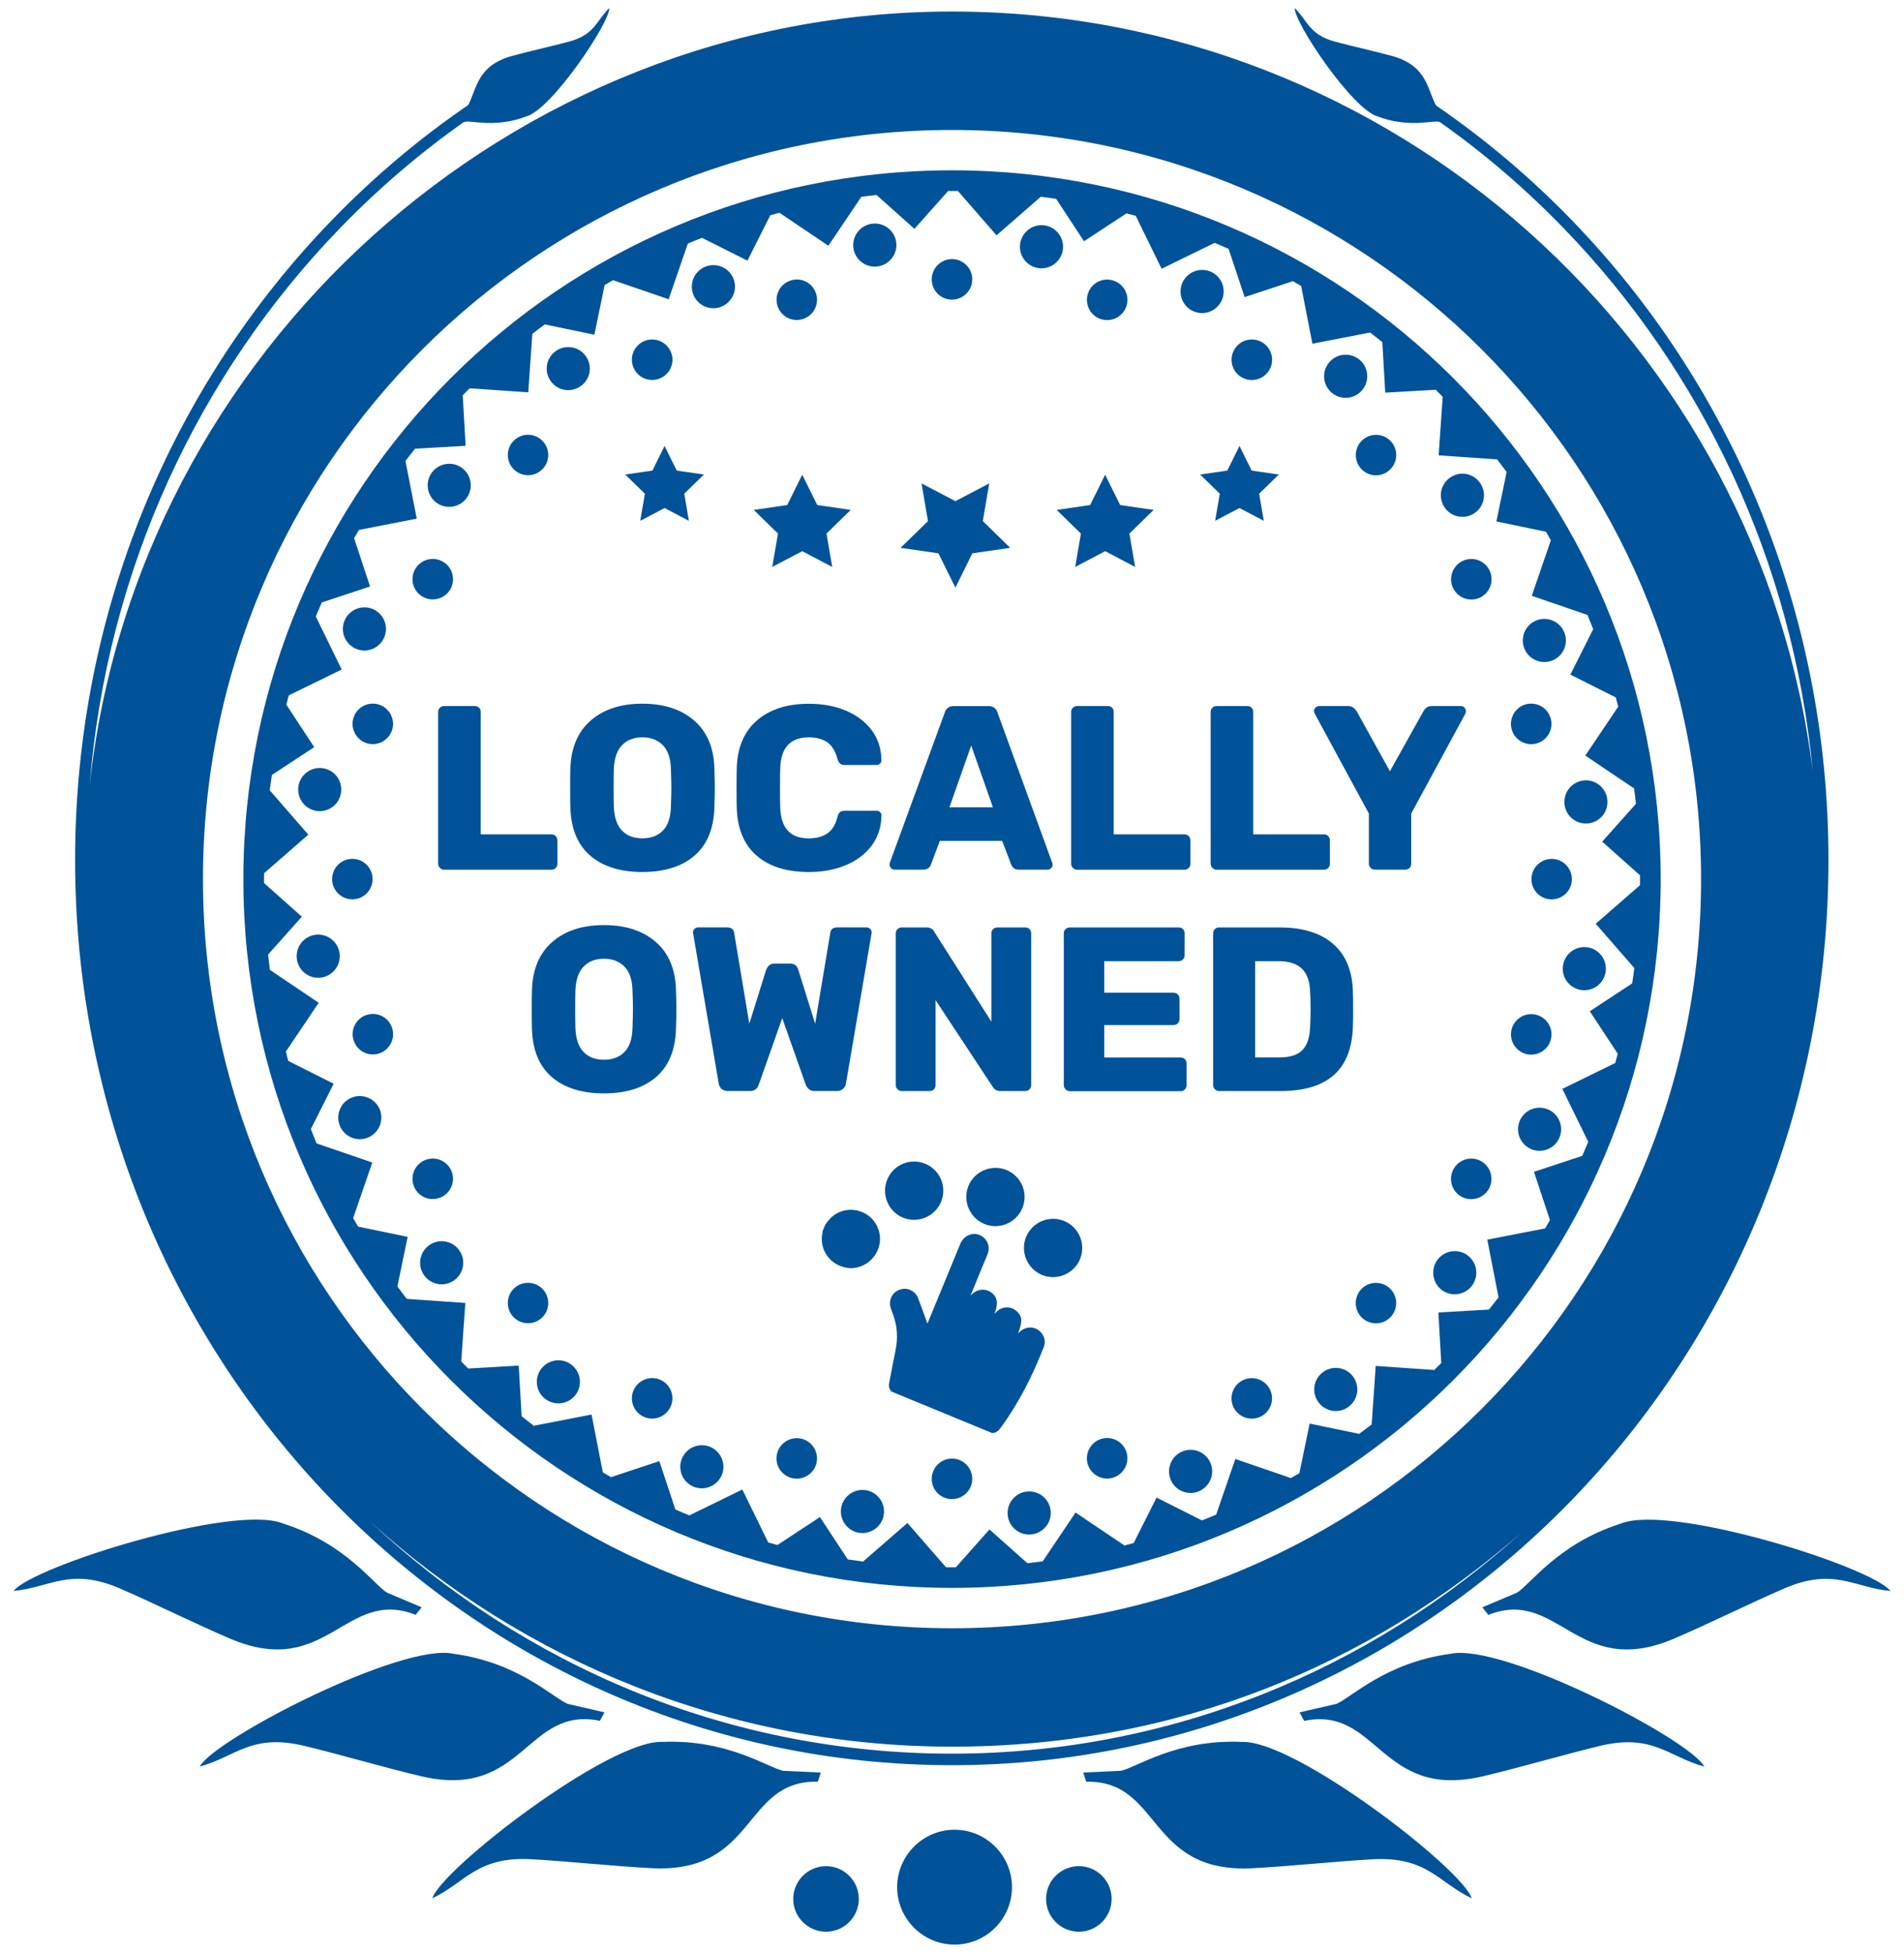 <svg width="118" height="121" viewBox="0 0 118 121" fill="none" xmlns="http://www.w3.org/2000/svg">
<g id="x-LOCALLY OWNED Circle2 Black">
<g id="&#38;quot;Locally Owned&#38;quot;">
<g id="&#38;quot;Locally&#38;quot;">
<path id="Vector" d="M27.265 53.781C27.191 53.708 27.155 53.625 27.155 53.528V44.115C27.155 44.008 27.191 43.923 27.265 43.854C27.338 43.786 27.421 43.752 27.518 43.752H29.43C29.535 43.752 29.623 43.786 29.691 43.854C29.76 43.923 29.794 44.008 29.794 44.115V51.703H34.182C34.286 51.703 34.374 51.74 34.443 51.813C34.511 51.886 34.545 51.974 34.545 52.081V53.53C34.545 53.628 34.511 53.711 34.443 53.784C34.374 53.857 34.289 53.894 34.182 53.894H27.521C27.423 53.894 27.34 53.857 27.267 53.784L27.265 53.781Z" fill="#005299"/>
<path id="Vector_2" d="M36.596 53.035C35.813 52.369 35.398 51.388 35.35 50.096C35.34 49.815 35.335 49.401 35.335 48.849C35.335 48.298 35.34 47.869 35.35 47.588C35.398 46.315 35.821 45.332 36.618 44.642C37.416 43.952 38.479 43.605 39.811 43.605C41.142 43.605 42.211 43.952 43.011 44.642C43.813 45.332 44.233 46.315 44.272 47.588C44.291 48.149 44.301 48.569 44.301 48.849C44.301 49.13 44.291 49.535 44.272 50.096C44.223 51.388 43.808 52.369 43.025 53.035C42.242 53.701 41.172 54.035 39.811 54.035C38.45 54.035 37.379 53.701 36.596 53.035ZM41.079 51.471C41.394 51.152 41.559 50.666 41.579 50.008C41.599 49.447 41.608 49.052 41.608 48.82C41.608 48.569 41.599 48.174 41.579 47.632C41.559 46.976 41.391 46.488 41.072 46.169C40.752 45.849 40.333 45.691 39.811 45.691C39.289 45.691 38.872 45.849 38.557 46.169C38.242 46.488 38.072 46.976 38.042 47.632C38.033 47.903 38.028 48.298 38.028 48.82C38.028 49.342 38.033 49.727 38.042 50.008C38.072 50.664 38.24 51.152 38.55 51.471C38.859 51.791 39.279 51.949 39.811 51.949C40.343 51.949 40.764 51.791 41.079 51.471Z" fill="#005299"/>
<path id="Vector_3" d="M46.901 53.028C46.123 52.357 45.711 51.384 45.662 50.11C45.653 49.849 45.648 49.425 45.648 48.837C45.648 48.249 45.653 47.803 45.662 47.535C45.711 46.279 46.131 45.313 46.923 44.632C47.714 43.952 48.787 43.61 50.138 43.61C50.987 43.61 51.75 43.752 52.426 44.037C53.101 44.322 53.636 44.727 54.026 45.254C54.416 45.781 54.616 46.396 54.626 47.101V47.13C54.626 47.208 54.594 47.271 54.531 47.325C54.467 47.379 54.399 47.406 54.321 47.406H52.365C52.238 47.406 52.143 47.379 52.075 47.325C52.006 47.271 51.948 47.174 51.901 47.027C51.767 46.535 51.555 46.191 51.265 45.991C50.974 45.793 50.594 45.693 50.121 45.693C48.982 45.693 48.392 46.33 48.355 47.605C48.345 47.867 48.34 48.267 48.34 48.808C48.34 49.349 48.345 49.759 48.355 50.04C48.394 51.313 48.982 51.952 50.121 51.952C50.594 51.952 50.979 51.847 51.279 51.64C51.579 51.432 51.787 51.091 51.901 50.618C51.94 50.474 51.994 50.374 52.06 50.32C52.128 50.267 52.228 50.24 52.365 50.24H54.321C54.409 50.24 54.482 50.269 54.545 50.328C54.609 50.386 54.636 50.457 54.626 50.544C54.616 51.249 54.416 51.864 54.026 52.391C53.636 52.918 53.101 53.323 52.426 53.608C51.75 53.893 50.987 54.035 50.138 54.035C48.757 54.035 47.679 53.701 46.901 53.028Z" fill="#005299"/>
<path id="Vector_4" d="M55.228 53.795C55.164 53.731 55.133 53.663 55.133 53.585C55.133 53.527 55.138 53.483 55.148 53.456L58.55 44.158C58.579 44.041 58.643 43.946 58.738 43.868C58.835 43.79 58.96 43.753 59.113 43.753H61.257C61.411 43.753 61.538 43.792 61.633 43.868C61.73 43.946 61.791 44.041 61.821 44.158L65.209 53.456L65.238 53.585C65.238 53.663 65.206 53.731 65.143 53.795C65.079 53.858 65.006 53.89 64.918 53.89H63.138C62.906 53.89 62.752 53.788 62.674 53.585L62.108 52.107H58.243L57.691 53.585C57.613 53.788 57.455 53.89 57.213 53.89H55.433C55.355 53.89 55.286 53.858 55.223 53.795H55.228ZM61.535 50.022L60.189 46.197L58.843 50.022H61.535Z" fill="#005299"/>
<path id="Vector_5" d="M66.494 53.781C66.421 53.708 66.384 53.625 66.384 53.528V44.115C66.384 44.008 66.421 43.923 66.494 43.854C66.567 43.786 66.65 43.752 66.748 43.752H68.66C68.765 43.752 68.853 43.786 68.921 43.854C68.989 43.923 69.023 44.008 69.023 44.115V51.703H73.411C73.516 51.703 73.604 51.74 73.672 51.813C73.74 51.886 73.775 51.974 73.775 52.081V53.53C73.775 53.628 73.74 53.711 73.672 53.784C73.604 53.857 73.518 53.894 73.411 53.894H66.75C66.653 53.894 66.57 53.857 66.496 53.784L66.494 53.781Z" fill="#005299"/>
<path id="Vector_6" d="M75.14 53.781C75.067 53.708 75.03 53.625 75.03 53.528V44.115C75.03 44.008 75.067 43.923 75.14 43.854C75.213 43.786 75.296 43.752 75.394 43.752H77.306C77.411 43.752 77.499 43.786 77.567 43.854C77.635 43.923 77.669 44.008 77.669 44.115V51.703H82.057C82.162 51.703 82.25 51.74 82.318 51.813C82.386 51.886 82.421 51.974 82.421 52.081V53.53C82.421 53.628 82.386 53.711 82.318 53.784C82.25 53.857 82.165 53.894 82.057 53.894H75.396C75.299 53.894 75.216 53.857 75.143 53.784L75.14 53.781Z" fill="#005299"/>
<path id="Vector_7" d="M84.945 53.781C84.872 53.708 84.835 53.625 84.835 53.528V50.413L81.477 44.215C81.448 44.128 81.433 44.076 81.433 44.057C81.433 43.979 81.465 43.91 81.528 43.847C81.592 43.784 81.665 43.752 81.753 43.752H83.562C83.755 43.752 83.923 43.854 84.07 44.057L86.14 47.793L88.226 44.057C88.34 43.854 88.511 43.752 88.733 43.752H90.543C90.631 43.752 90.701 43.784 90.76 43.847C90.819 43.91 90.848 43.979 90.848 44.057C90.848 44.106 90.838 44.159 90.819 44.215L87.46 50.413V53.528C87.46 53.635 87.423 53.72 87.35 53.789C87.277 53.857 87.189 53.891 87.082 53.891H85.199C85.101 53.891 85.019 53.854 84.945 53.781Z" fill="#005299"/>
</g>
<g id="&#38;quot;Owned&#38;quot;">
<path id="Vector_8" d="M34.215 66.754C33.432 66.088 33.018 65.108 32.969 63.815C32.959 63.535 32.954 63.12 32.954 62.569C32.954 62.017 32.959 61.588 32.969 61.308C33.018 60.035 33.44 59.051 34.237 58.361C35.035 57.671 36.098 57.325 37.43 57.325C38.762 57.325 39.83 57.671 40.63 58.361C41.432 59.051 41.852 60.035 41.891 61.308C41.911 61.869 41.92 62.288 41.92 62.569C41.92 62.849 41.911 63.254 41.891 63.815C41.842 65.108 41.428 66.088 40.645 66.754C39.862 67.42 38.791 67.754 37.43 67.754C36.069 67.754 34.998 67.42 34.215 66.754ZM38.698 65.191C39.013 64.871 39.179 64.386 39.198 63.727C39.218 63.166 39.228 62.771 39.228 62.539C39.228 62.288 39.218 61.893 39.198 61.352C39.179 60.696 39.011 60.208 38.691 59.888C38.371 59.569 37.952 59.41 37.43 59.41C36.908 59.41 36.491 59.569 36.176 59.888C35.862 60.208 35.691 60.696 35.662 61.352C35.652 61.622 35.647 62.017 35.647 62.539C35.647 63.061 35.652 63.447 35.662 63.727C35.691 64.383 35.859 64.871 36.169 65.191C36.479 65.51 36.898 65.669 37.43 65.669C37.962 65.669 38.384 65.51 38.698 65.191Z" fill="#005299"/>
<path id="Vector_9" d="M44.713 67.47C44.616 67.378 44.56 67.265 44.54 67.129L42.962 57.875C42.952 57.846 42.947 57.812 42.947 57.773C42.947 57.695 42.979 57.626 43.042 57.563C43.106 57.499 43.174 57.468 43.252 57.468H45.047C45.318 57.468 45.467 57.575 45.496 57.787L46.438 63.436L47.479 60.104C47.587 59.843 47.745 59.714 47.957 59.714H48.999C49.24 59.714 49.399 59.843 49.477 60.104L50.518 63.436L51.46 57.787C51.489 57.575 51.638 57.468 51.908 57.468H53.704C53.791 57.468 53.864 57.499 53.928 57.563C53.991 57.626 54.023 57.695 54.023 57.773L54.008 57.875L52.43 67.129C52.411 67.265 52.35 67.378 52.25 67.47C52.148 67.563 52.021 67.607 51.867 67.607H50.491C50.338 67.607 50.216 67.568 50.13 67.492C50.043 67.414 49.982 67.329 49.943 67.231L48.479 63.09L47.016 67.231C46.928 67.483 46.75 67.607 46.479 67.607H45.103C44.94 67.607 44.808 67.561 44.713 67.47Z" fill="#005299"/>
<path id="Vector_10" d="M55.626 67.501C55.552 67.427 55.516 67.344 55.516 67.247V57.835C55.516 57.727 55.552 57.642 55.626 57.574C55.699 57.505 55.782 57.471 55.879 57.471H57.413C57.655 57.471 57.818 57.564 57.906 57.747L61.44 63.308V57.835C61.44 57.727 61.477 57.642 61.55 57.574C61.623 57.505 61.706 57.471 61.804 57.471H63.543C63.648 57.471 63.735 57.505 63.804 57.574C63.872 57.642 63.906 57.727 63.906 57.835V67.232C63.906 67.34 63.872 67.427 63.804 67.501C63.735 67.574 63.65 67.61 63.543 67.61H61.994C61.782 67.61 61.623 67.518 61.516 67.335L57.982 61.976V67.247C57.982 67.344 57.947 67.427 57.879 67.501C57.811 67.574 57.725 67.61 57.618 67.61H55.879C55.782 67.61 55.699 67.574 55.626 67.501Z" fill="#005299"/>
<path id="Vector_11" d="M66.038 67.501C65.965 67.427 65.928 67.344 65.928 67.247V57.835C65.928 57.727 65.965 57.642 66.038 57.574C66.111 57.505 66.194 57.471 66.291 57.471H73.055C73.162 57.471 73.248 57.505 73.316 57.574C73.384 57.642 73.418 57.727 73.418 57.835V59.196C73.418 59.293 73.384 59.376 73.316 59.449C73.248 59.522 73.162 59.559 73.055 59.559H68.435V61.515H72.735C72.84 61.515 72.928 61.552 72.996 61.625C73.065 61.698 73.099 61.786 73.099 61.893V63.154C73.099 63.252 73.065 63.335 72.996 63.408C72.928 63.481 72.843 63.518 72.735 63.518H68.435V65.53H73.172C73.279 65.53 73.365 65.564 73.433 65.632C73.501 65.701 73.535 65.786 73.535 65.893V67.254C73.535 67.352 73.501 67.435 73.433 67.508C73.365 67.581 73.279 67.618 73.172 67.618H66.294C66.196 67.618 66.114 67.581 66.04 67.508L66.038 67.501Z" fill="#005299"/>
<path id="Vector_12" d="M75.292 67.501C75.218 67.427 75.182 67.344 75.182 67.247V57.835C75.182 57.727 75.218 57.642 75.292 57.574C75.365 57.505 75.448 57.471 75.545 57.471H79.311C80.731 57.471 81.831 57.81 82.614 58.486C83.397 59.161 83.806 60.142 83.845 61.425C83.855 61.705 83.86 62.076 83.86 62.539C83.86 63.003 83.855 63.369 83.845 63.639C83.796 64.981 83.399 65.978 82.65 66.63C81.901 67.281 80.814 67.608 79.384 67.608H75.548C75.45 67.608 75.367 67.571 75.294 67.498L75.292 67.501ZM79.311 65.525C79.948 65.525 80.416 65.374 80.716 65.069C81.016 64.764 81.175 64.278 81.194 63.613C81.214 63.332 81.223 62.971 81.223 62.527C81.223 62.083 81.214 61.725 81.194 61.457C81.175 60.81 81.004 60.332 80.679 60.022C80.355 59.713 79.875 59.559 79.238 59.559H77.789V65.525H79.309H79.311Z" fill="#005299"/>
</g>
</g>
<g id="Group">
<path id="Vector_13" d="M55.277 86.247C55.109 86.095 55.062 85.91 55.109 85.688C55.245 85.01 55.362 84.329 55.504 83.651C55.657 82.91 55.609 82.188 55.355 81.476C55.306 81.339 55.253 81.203 55.206 81.066C55.045 80.586 55.284 80.086 55.753 79.917C56.214 79.751 56.718 79.978 56.899 80.444C57.077 80.908 57.243 81.376 57.414 81.842C57.431 81.888 57.44 81.934 57.453 81.983C57.467 81.983 57.479 81.981 57.494 81.978L57.555 81.832C58.209 80.247 58.862 78.659 59.516 77.073C59.714 76.598 60.199 76.359 60.653 76.51C61.155 76.678 61.406 77.217 61.204 77.715C60.877 78.52 60.543 79.32 60.214 80.122C60.192 80.173 60.172 80.225 60.15 80.276C60.321 80.105 60.509 79.973 60.753 79.932C61.004 79.891 61.233 79.947 61.435 80.093C61.814 80.364 61.877 80.742 61.64 81.417C61.816 81.203 62.006 81.069 62.25 81.029C62.494 80.99 62.718 81.037 62.921 81.181C63.155 81.349 63.311 81.581 63.294 81.866C63.277 82.125 63.184 82.378 63.101 82.634C63.136 82.598 63.17 82.559 63.206 82.522C63.499 82.234 63.965 82.176 64.301 82.386C64.675 82.617 64.848 83.059 64.694 83.454C63.999 85.237 63.148 86.934 62.011 88.483C61.877 88.666 61.723 88.798 61.484 88.8C59.414 87.947 57.345 87.095 55.275 86.242L55.277 86.247Z" fill="#005299"/>
<path id="Vector_14" d="M51.145 75.884C51.333 75.616 51.543 75.372 51.833 75.206C52.457 74.847 53.245 74.896 53.828 75.335C54.394 75.762 54.657 76.504 54.487 77.194C54.25 78.147 53.291 78.755 52.367 78.538C51.355 78.301 50.757 77.369 50.974 76.372C50.979 76.35 50.974 76.323 50.974 76.301C51.033 76.162 51.089 76.023 51.148 75.884H51.145Z" fill="#005299"/>
<path id="Vector_15" d="M63.36 74.862C62.979 75.786 61.923 76.222 60.999 75.842C60.082 75.462 59.64 74.391 60.023 73.476C60.406 72.564 61.465 72.127 62.379 72.503C63.304 72.883 63.743 73.939 63.36 74.864V74.862Z" fill="#005299"/>
<path id="Vector_16" d="M63.599 76.637C63.979 75.717 65.04 75.281 65.962 75.666C66.884 76.049 67.316 77.108 66.93 78.032C66.55 78.942 65.487 79.381 64.574 79.003C63.657 78.622 63.216 77.559 63.596 76.637H63.599Z" fill="#005299"/>
<path id="Vector_17" d="M54.984 73.093C55.367 72.168 56.418 71.732 57.345 72.115C58.267 72.495 58.706 73.561 58.321 74.478C57.935 75.393 56.882 75.829 55.967 75.456C55.047 75.081 54.606 74.015 54.986 73.095L54.984 73.093Z" fill="#005299"/>
</g>
<g id="&#38;lt;Stars&#38;gt;">
<path id="Vector_18" d="M59.211 36.415L60.26 34.288L62.606 33.947L60.909 32.291L61.309 29.954L59.211 31.056L57.111 29.954L57.511 32.291L55.814 33.947L58.16 34.288L59.211 36.415Z" fill="#005299"/>
<path id="Vector_19" d="M68.492 29.415L69.421 31.296L71.499 31.598L69.994 33.064L70.35 35.132L68.492 34.154L66.636 35.132L66.989 33.064L65.487 31.598L67.562 31.296L68.492 29.415Z" fill="#005299"/>
<path id="Vector_20" d="M76.816 27.634L77.57 29.161L79.255 29.405L78.035 30.593L78.323 32.273L76.816 31.481L75.308 32.273L75.596 30.593L74.377 29.405L76.062 29.161L76.816 27.634Z" fill="#005299"/>
<path id="Vector_21" d="M49.718 29.415L48.789 31.296L46.714 31.598L48.216 33.064L47.86 35.132L49.718 34.154L51.577 35.132L51.221 33.064L52.723 31.598L50.648 31.296L49.718 29.415Z" fill="#005299"/>
<path id="Vector_22" d="M41.187 27.634L40.433 29.161L38.748 29.405L39.967 30.593L39.679 32.273L41.187 31.481L42.694 32.273L42.406 30.593L43.623 29.405L41.94 29.161L41.187 27.634Z" fill="#005299"/>
</g>
<g id="Circle Frame">
<path id="Vector_23" d="M21.045 59.093C20.955 58.359 20.291 57.839 19.557 57.929C18.828 58.017 18.306 58.686 18.396 59.417C18.487 60.147 19.15 60.671 19.879 60.581C20.613 60.49 21.133 59.825 21.045 59.093ZM20.001 47.608C19.272 47.505 18.594 48.012 18.494 48.744C18.391 49.471 18.896 50.147 19.628 50.251C20.357 50.354 21.03 49.847 21.135 49.117C21.238 48.388 20.733 47.71 20.001 47.608ZM21.835 53.225C21.145 53.225 20.584 53.786 20.584 54.478C20.584 55.171 21.145 55.73 21.835 55.73C22.526 55.73 23.089 55.169 23.089 54.478C23.089 53.788 22.528 53.225 21.835 53.225ZM23.535 68.759C23.26 68.078 22.482 67.747 21.799 68.02C21.113 68.295 20.784 69.076 21.06 69.756C21.335 70.442 22.113 70.771 22.796 70.495C23.477 70.22 23.808 69.444 23.535 68.759ZM23.106 37.746C22.428 37.459 21.645 37.776 21.357 38.454C21.067 39.129 21.384 39.915 22.062 40.203C22.74 40.493 23.523 40.176 23.811 39.498C24.101 38.82 23.784 38.037 23.106 37.746ZM23.426 43.647C22.757 43.468 22.072 43.866 21.894 44.532C21.716 45.2 22.113 45.886 22.779 46.069C23.448 46.246 24.133 45.849 24.316 45.183C24.494 44.512 24.096 43.827 23.428 43.647H23.426ZM24.316 63.761C24.138 63.093 23.45 62.698 22.784 62.876C22.113 63.054 21.718 63.742 21.899 64.412C22.077 65.081 22.765 65.476 23.43 65.298C24.101 65.12 24.496 64.432 24.316 63.761ZM27.904 72.422C27.555 71.822 26.791 71.617 26.192 71.961C25.591 72.308 25.387 73.073 25.73 73.676C26.074 74.273 26.843 74.478 27.443 74.135C28.043 73.786 28.248 73.022 27.904 72.422ZM27.443 34.805C26.845 34.456 26.077 34.664 25.73 35.264C25.387 35.861 25.589 36.629 26.192 36.973C26.789 37.322 27.555 37.115 27.904 36.517C28.248 35.92 28.045 35.151 27.443 34.805ZM28.438 77.449C27.994 76.859 27.157 76.742 26.57 77.186C25.979 77.63 25.862 78.466 26.306 79.054C26.75 79.644 27.587 79.761 28.174 79.317C28.765 78.874 28.882 78.037 28.438 77.449ZM28.662 29.022C28.082 28.568 27.245 28.671 26.789 29.251C26.335 29.829 26.435 30.668 27.016 31.125C27.596 31.578 28.435 31.478 28.889 30.898C29.343 30.317 29.243 29.478 28.662 29.022ZM33.609 79.856C33.121 79.371 32.326 79.371 31.838 79.856C31.35 80.349 31.35 81.142 31.838 81.63C32.326 82.117 33.121 82.117 33.609 81.63C34.096 81.142 34.096 80.347 33.609 79.856ZM33.609 27.31C33.121 26.817 32.326 26.817 31.838 27.31C31.35 27.798 31.35 28.593 31.838 29.081C32.326 29.568 33.121 29.568 33.609 29.081C34.096 28.593 34.096 27.798 33.609 27.31ZM35.426 84.576C34.848 84.122 34.009 84.225 33.553 84.805C33.099 85.386 33.201 86.222 33.779 86.678C34.36 87.132 35.199 87.032 35.655 86.452C36.109 85.871 36.006 85.034 35.426 84.576ZM36.282 22.042C35.838 21.451 35.001 21.334 34.413 21.778C33.823 22.222 33.706 23.059 34.15 23.644C34.594 24.234 35.431 24.351 36.018 23.907C36.609 23.463 36.726 22.627 36.282 22.042ZM41.043 85.566C40.445 85.22 39.677 85.425 39.331 86.022C38.982 86.622 39.189 87.388 39.787 87.737C40.387 88.083 41.153 87.878 41.499 87.276C41.848 86.678 41.64 85.91 41.043 85.566ZM41.499 21.666C41.155 21.066 40.389 20.861 39.787 21.205C39.189 21.551 38.982 22.317 39.331 22.917C39.675 23.517 40.443 23.722 41.043 23.378C41.64 23.029 41.848 22.266 41.499 21.668V21.666ZM44.016 89.664C43.338 89.376 42.555 89.693 42.267 90.369C41.977 91.047 42.294 91.832 42.972 92.12C43.65 92.408 44.433 92.093 44.723 91.415C45.011 90.737 44.694 89.952 44.016 89.664ZM45.448 17.266C45.172 16.581 44.392 16.254 43.711 16.527C43.026 16.802 42.696 17.581 42.972 18.264C43.248 18.949 44.026 19.278 44.706 19.003C45.392 18.727 45.721 17.951 45.448 17.266ZM49.701 89.164C49.031 88.986 48.343 89.383 48.165 90.049C47.987 90.72 48.384 91.403 49.05 91.586C49.721 91.764 50.409 91.366 50.587 90.7C50.765 90.03 50.367 89.347 49.701 89.164ZM50.587 18.251C50.409 17.583 49.721 17.188 49.055 17.368C48.384 17.546 47.989 18.234 48.17 18.9C48.348 19.571 49.035 19.966 49.701 19.785C50.372 19.607 50.767 18.92 50.587 18.249V18.251ZM53.636 92.342C52.906 92.239 52.228 92.747 52.126 93.478C52.026 94.205 52.531 94.881 53.262 94.986C53.989 95.088 54.665 94.581 54.77 93.852C54.872 93.122 54.367 92.444 53.636 92.342ZM55.54 15.029C55.45 14.295 54.784 13.776 54.053 13.864C53.318 13.954 52.799 14.62 52.887 15.351C52.977 16.081 53.643 16.605 54.374 16.512C55.104 16.422 55.628 15.759 55.54 15.029ZM58.996 90.388C58.304 90.388 57.743 90.952 57.743 91.644C57.743 92.337 58.304 92.895 58.996 92.895C59.689 92.895 60.25 92.335 60.25 91.644C60.25 90.954 59.687 90.388 58.996 90.388ZM58.996 16.061C58.304 16.061 57.743 16.625 57.743 17.315C57.743 18.005 58.304 18.568 58.996 18.568C59.689 18.568 60.25 18.007 60.25 17.315C60.25 16.622 59.687 16.061 58.996 16.061ZM65.104 93.596C65.014 92.861 64.35 92.342 63.616 92.432C62.887 92.522 62.365 93.186 62.455 93.92C62.545 94.649 63.209 95.171 63.943 95.081C64.672 94.991 65.194 94.327 65.104 93.598V93.596ZM64.731 13.971C64.001 13.868 63.323 14.376 63.223 15.107C63.121 15.834 63.626 16.51 64.358 16.615C65.087 16.717 65.76 16.21 65.865 15.481C65.967 14.751 65.462 14.073 64.731 13.971ZM69.823 90.042C69.645 89.374 68.957 88.978 68.287 89.156C67.618 89.335 67.223 90.025 67.401 90.693C67.582 91.361 68.27 91.757 68.938 91.579C69.606 91.4 70.001 90.713 69.823 90.042ZM68.941 17.373C68.27 17.193 67.582 17.588 67.404 18.256C67.226 18.927 67.623 19.615 68.289 19.793C68.957 19.973 69.643 19.578 69.826 18.907C70.004 18.239 69.606 17.554 68.941 17.376V17.373ZM75.023 90.681C74.748 90 73.97 89.666 73.287 89.942C72.601 90.218 72.272 90.996 72.548 91.678C72.823 92.364 73.601 92.693 74.284 92.418C74.965 92.142 75.297 91.364 75.023 90.681ZM75.021 16.837C74.343 16.549 73.56 16.866 73.27 17.544C72.982 18.22 73.299 19.005 73.975 19.293C74.653 19.583 75.438 19.266 75.726 18.588C76.014 17.91 75.699 17.127 75.021 16.837ZM78.662 86.032C78.319 85.432 77.55 85.227 76.95 85.571C76.35 85.915 76.145 86.683 76.489 87.281C76.838 87.881 77.602 88.086 78.204 87.742C78.802 87.393 79.006 86.63 78.66 86.032H78.662ZM78.206 21.21C77.609 20.863 76.843 21.068 76.494 21.671C76.15 22.268 76.353 23.037 76.955 23.381C77.553 23.727 78.321 23.522 78.667 22.924C79.011 22.325 78.809 21.556 78.206 21.21ZM83.848 85.3C83.409 84.71 82.572 84.593 81.982 85.037C81.392 85.481 81.275 86.317 81.719 86.905C82.162 87.493 82.999 87.613 83.584 87.169C84.175 86.725 84.292 85.888 83.848 85.3ZM84.219 22.268C83.638 21.815 82.802 21.915 82.345 22.495C81.892 23.073 81.992 23.912 82.572 24.368C83.153 24.825 83.992 24.722 84.445 24.142C84.899 23.561 84.799 22.724 84.219 22.268ZM86.16 79.866C85.672 79.378 84.877 79.378 84.389 79.864C83.901 80.356 83.901 81.149 84.389 81.637C84.877 82.125 85.672 82.125 86.16 81.637C86.648 81.149 86.648 80.354 86.16 79.866ZM86.162 27.315C85.675 26.827 84.879 26.827 84.392 27.315C83.904 27.803 83.904 28.598 84.392 29.085C84.879 29.578 85.675 29.578 86.162 29.085C86.65 28.598 86.65 27.803 86.162 27.315ZM90.98 77.817C90.401 77.364 89.562 77.466 89.106 78.044C88.653 78.625 88.755 79.464 89.333 79.92C89.914 80.374 90.753 80.271 91.209 79.691C91.662 79.112 91.56 78.273 90.98 77.817ZM91.699 29.89C91.255 29.3 90.419 29.183 89.831 29.627C89.24 30.071 89.124 30.907 89.567 31.495C90.011 32.086 90.848 32.203 91.436 31.759C92.026 31.315 92.143 30.478 91.699 29.89ZM91.806 71.969C91.209 71.625 90.441 71.827 90.094 72.43C89.75 73.027 89.953 73.793 90.55 74.142C91.15 74.486 91.916 74.283 92.265 73.683C92.609 73.083 92.406 72.315 91.804 71.969H91.806ZM92.27 35.271C91.926 34.673 91.16 34.466 90.558 34.815C89.96 35.159 89.753 35.927 90.102 36.525C90.445 37.122 91.211 37.329 91.814 36.983C92.411 36.637 92.619 35.871 92.27 35.271ZM95.224 62.888C94.553 62.708 93.865 63.103 93.687 63.773C93.509 64.442 93.906 65.127 94.572 65.31C95.243 65.488 95.931 65.091 96.109 64.422C96.287 63.754 95.889 63.069 95.224 62.891V62.888ZM96.109 44.534C95.931 43.866 95.243 43.471 94.572 43.649C93.904 43.827 93.509 44.515 93.687 45.186C93.865 45.854 94.553 46.249 95.224 46.071C95.892 45.89 96.287 45.203 96.109 44.534ZM95.938 68.751C95.26 68.464 94.477 68.778 94.187 69.456C93.899 70.135 94.216 70.92 94.894 71.208C95.57 71.495 96.355 71.178 96.643 70.503C96.933 69.825 96.616 69.039 95.938 68.751ZM96.948 39.19C96.672 38.51 95.894 38.176 95.211 38.451C94.531 38.727 94.199 39.508 94.472 40.188C94.748 40.873 95.526 41.203 96.209 40.927C96.894 40.651 97.224 39.876 96.948 39.19ZM96.165 53.227C95.472 53.227 94.911 53.788 94.911 54.481C94.911 55.173 95.472 55.732 96.162 55.732C96.853 55.732 97.416 55.171 97.416 54.481C97.416 53.791 96.855 53.227 96.165 53.227ZM98.375 58.705C97.645 58.605 96.967 59.11 96.867 59.842C96.76 60.569 97.27 61.244 98.002 61.349C98.731 61.452 99.404 60.947 99.509 60.215C99.611 59.486 99.106 58.808 98.375 58.705ZM99.611 49.534C99.521 48.805 98.858 48.283 98.128 48.371C97.394 48.464 96.875 49.127 96.963 49.859C97.053 50.593 97.719 51.112 98.45 51.022C99.18 50.932 99.704 50.266 99.611 49.534ZM96.963 49.856C97.053 50.59 97.719 51.11 98.45 51.02C99.18 50.929 99.704 50.264 99.611 49.532C99.521 48.803 98.858 48.281 98.128 48.368C97.394 48.461 96.875 49.125 96.963 49.856ZM98.375 58.705C97.645 58.605 96.967 59.11 96.867 59.842C96.76 60.569 97.27 61.244 98.002 61.349C98.731 61.452 99.404 60.947 99.509 60.215C99.611 59.486 99.106 58.808 98.375 58.705ZM96.165 53.227C95.472 53.227 94.911 53.788 94.911 54.481C94.911 55.173 95.472 55.732 96.162 55.732C96.853 55.732 97.416 55.171 97.416 54.481C97.416 53.791 96.855 53.227 96.165 53.227ZM96.209 40.927C96.894 40.651 97.224 39.876 96.948 39.19C96.672 38.51 95.894 38.176 95.211 38.451C94.531 38.727 94.199 39.508 94.472 40.188C94.748 40.873 95.526 41.203 96.209 40.927ZM95.938 68.751C95.26 68.464 94.477 68.778 94.187 69.456C93.899 70.135 94.216 70.92 94.894 71.208C95.57 71.495 96.355 71.178 96.643 70.503C96.933 69.825 96.616 69.039 95.938 68.751ZM95.221 46.071C95.889 45.89 96.284 45.203 96.106 44.534C95.928 43.866 95.241 43.471 94.57 43.649C93.901 43.827 93.506 44.515 93.684 45.186C93.862 45.854 94.55 46.249 95.221 46.071ZM96.106 64.42C96.284 63.752 95.887 63.066 95.221 62.888C94.55 62.708 93.862 63.103 93.684 63.773C93.506 64.442 93.904 65.127 94.57 65.31C95.241 65.488 95.928 65.091 96.106 64.422V64.42ZM90.555 34.812C89.958 35.156 89.75 35.925 90.099 36.522C90.443 37.12 91.209 37.327 91.811 36.981C92.409 36.634 92.616 35.868 92.267 35.268C91.924 34.671 91.158 34.464 90.555 34.812ZM91.804 71.966C91.206 71.622 90.438 71.825 90.092 72.427C89.748 73.025 89.95 73.791 90.548 74.139C91.148 74.483 91.914 74.281 92.263 73.681C92.606 73.081 92.404 72.312 91.802 71.966H91.804ZM91.433 31.759C92.023 31.315 92.141 30.478 91.697 29.89C91.253 29.3 90.416 29.183 89.828 29.627C89.238 30.071 89.121 30.907 89.565 31.495C90.009 32.086 90.845 32.203 91.433 31.759ZM90.98 77.815C90.401 77.361 89.562 77.464 89.106 78.042C88.653 78.622 88.755 79.461 89.333 79.917C89.914 80.371 90.753 80.269 91.209 79.688C91.662 79.11 91.56 78.271 90.98 77.815ZM84.392 27.312C83.904 27.8 83.904 28.595 84.392 29.083C84.879 29.576 85.675 29.576 86.162 29.083C86.65 28.595 86.65 27.8 86.162 27.312C85.675 26.825 84.879 26.825 84.392 27.312ZM84.389 79.859C83.901 80.352 83.901 81.144 84.389 81.632C84.877 82.12 85.672 82.12 86.16 81.632C86.648 81.144 86.648 80.349 86.16 79.861C85.672 79.374 84.877 79.374 84.389 79.859ZM82.575 24.363C83.155 24.817 83.994 24.717 84.448 24.137C84.901 23.556 84.802 22.72 84.221 22.264C83.641 21.81 82.804 21.91 82.348 22.49C81.894 23.068 81.994 23.907 82.575 24.363ZM81.982 85.032C81.392 85.476 81.275 86.313 81.719 86.9C82.162 87.488 82.999 87.608 83.584 87.164C84.175 86.72 84.292 85.883 83.848 85.296C83.409 84.705 82.572 84.588 81.982 85.032ZM78.206 21.205C77.609 20.859 76.843 21.064 76.494 21.666C76.15 22.264 76.353 23.032 76.955 23.376C77.553 23.722 78.321 23.517 78.667 22.92C79.011 22.32 78.809 21.551 78.206 21.205ZM76.953 85.566C76.353 85.91 76.148 86.678 76.492 87.276C76.841 87.876 77.604 88.081 78.206 87.737C78.804 87.388 79.009 86.625 78.662 86.027C78.319 85.427 77.55 85.222 76.95 85.566H76.953ZM75.023 16.832C74.345 16.544 73.562 16.861 73.272 17.539C72.984 18.215 73.301 19 73.977 19.288C74.655 19.578 75.441 19.261 75.728 18.583C76.016 17.905 75.701 17.122 75.023 16.832ZM73.289 89.937C72.604 90.213 72.275 90.991 72.55 91.674C72.826 92.359 73.604 92.688 74.287 92.413C74.967 92.137 75.299 91.359 75.026 90.676C74.75 89.996 73.972 89.661 73.289 89.937ZM68.943 17.368C68.272 17.188 67.584 17.583 67.406 18.251C67.228 18.922 67.626 19.61 68.292 19.788C68.96 19.968 69.645 19.573 69.828 18.902C70.006 18.234 69.609 17.549 68.943 17.371V17.368ZM68.289 89.152C67.621 89.33 67.226 90.02 67.404 90.688C67.584 91.356 68.272 91.752 68.941 91.574C69.609 91.395 70.004 90.708 69.826 90.037C69.648 89.369 68.96 88.974 68.289 89.152ZM64.733 13.966C64.004 13.864 63.326 14.371 63.226 15.102C63.123 15.829 63.628 16.505 64.36 16.61C65.089 16.712 65.762 16.205 65.867 15.476C65.97 14.746 65.465 14.068 64.733 13.966ZM63.621 92.427C62.892 92.517 62.37 93.181 62.46 93.915C62.55 94.644 63.214 95.166 63.948 95.076C64.677 94.986 65.199 94.322 65.109 93.593C65.019 92.859 64.355 92.339 63.621 92.43V92.427ZM58.999 16.056C58.306 16.056 57.745 16.62 57.745 17.31C57.745 18 58.306 18.564 58.999 18.564C59.692 18.564 60.253 18.003 60.253 17.31C60.253 16.617 59.689 16.056 58.999 16.056ZM58.999 90.383C58.306 90.383 57.745 90.947 57.745 91.639C57.745 92.332 58.306 92.891 58.999 92.891C59.692 92.891 60.253 92.33 60.253 91.639C60.253 90.949 59.689 90.383 58.999 90.383ZM54.055 13.861C53.321 13.951 52.801 14.617 52.889 15.349C52.979 16.078 53.645 16.602 54.377 16.51C55.106 16.42 55.631 15.756 55.543 15.027C55.453 14.293 54.787 13.773 54.055 13.861ZM53.638 92.339C52.909 92.237 52.231 92.744 52.128 93.476C52.028 94.203 52.533 94.879 53.265 94.983C53.992 95.086 54.667 94.579 54.772 93.849C54.874 93.12 54.37 92.442 53.638 92.339ZM49.057 17.366C48.387 17.544 47.992 18.232 48.172 18.898C48.35 19.568 49.038 19.963 49.704 19.783C50.374 19.605 50.77 18.917 50.589 18.246C50.411 17.578 49.723 17.183 49.057 17.363V17.366ZM49.704 89.161C49.033 88.983 48.345 89.381 48.167 90.047C47.989 90.718 48.387 91.4 49.053 91.583C49.723 91.761 50.411 91.364 50.589 90.698C50.767 90.027 50.37 89.344 49.704 89.161ZM43.714 16.524C43.028 16.8 42.699 17.578 42.974 18.261C43.25 18.946 44.028 19.276 44.709 19C45.394 18.724 45.723 17.949 45.45 17.264C45.175 16.578 44.394 16.251 43.714 16.524ZM44.018 89.661C43.34 89.374 42.557 89.691 42.27 90.366C41.979 91.044 42.296 91.83 42.974 92.118C43.653 92.405 44.435 92.091 44.726 91.413C45.014 90.735 44.696 89.949 44.018 89.661ZM39.791 21.203C39.194 21.549 38.987 22.315 39.335 22.915C39.679 23.515 40.448 23.72 41.048 23.376C41.645 23.027 41.852 22.264 41.504 21.666C41.16 21.066 40.394 20.861 39.791 21.205V21.203ZM41.045 85.564C40.448 85.218 39.679 85.422 39.333 86.02C38.984 86.62 39.191 87.386 39.789 87.734C40.389 88.081 41.155 87.876 41.501 87.274C41.85 86.676 41.643 85.908 41.045 85.564ZM34.413 21.776C33.823 22.22 33.706 23.056 34.15 23.642C34.594 24.232 35.431 24.349 36.018 23.905C36.609 23.461 36.726 22.625 36.282 22.039C35.838 21.449 35.001 21.332 34.413 21.776ZM35.426 84.576C34.848 84.122 34.009 84.225 33.553 84.805C33.099 85.386 33.201 86.222 33.779 86.678C34.36 87.132 35.199 87.032 35.655 86.452C36.109 85.871 36.006 85.034 35.426 84.576ZM33.609 29.081C34.096 28.593 34.096 27.798 33.609 27.31C33.121 26.817 32.326 26.817 31.838 27.31C31.35 27.798 31.35 28.593 31.838 29.081C32.326 29.568 33.121 29.568 33.609 29.081ZM33.609 79.856C33.121 79.371 32.326 79.371 31.838 79.856C31.35 80.349 31.35 81.142 31.838 81.63C32.326 82.117 33.121 82.117 33.609 81.63C34.096 81.142 34.096 80.347 33.609 79.856ZM28.662 29.022C28.082 28.568 27.245 28.671 26.789 29.251C26.335 29.829 26.435 30.668 27.016 31.125C27.596 31.578 28.435 31.478 28.889 30.898C29.343 30.317 29.243 29.478 28.662 29.022ZM26.57 77.183C25.979 77.627 25.862 78.464 26.306 79.052C26.75 79.642 27.587 79.759 28.174 79.315C28.765 78.871 28.882 78.034 28.438 77.447C27.994 76.856 27.157 76.739 26.57 77.183ZM26.194 36.973C26.791 37.322 27.557 37.115 27.906 36.517C28.25 35.92 28.048 35.151 27.445 34.805C26.848 34.456 26.079 34.664 25.733 35.264C25.389 35.861 25.591 36.629 26.194 36.973ZM27.445 74.132C28.045 73.783 28.25 73.02 27.906 72.42C27.557 71.82 26.794 71.615 26.194 71.959C25.594 72.305 25.389 73.071 25.733 73.674C26.077 74.271 26.845 74.476 27.445 74.132ZM22.784 62.873C22.113 63.051 21.718 63.739 21.899 64.41C22.077 65.078 22.765 65.474 23.43 65.295C24.101 65.117 24.496 64.43 24.316 63.759C24.138 63.09 23.45 62.695 22.784 62.873ZM21.892 44.529C21.713 45.198 22.111 45.883 22.777 46.066C23.445 46.244 24.131 45.846 24.313 45.181C24.491 44.51 24.094 43.825 23.426 43.644C22.757 43.466 22.072 43.864 21.894 44.529H21.892ZM22.062 40.198C22.74 40.488 23.523 40.171 23.811 39.493C24.101 38.815 23.784 38.032 23.106 37.742C22.428 37.454 21.645 37.771 21.357 38.449C21.067 39.125 21.384 39.91 22.062 40.198ZM21.799 68.015C21.113 68.291 20.784 69.071 21.06 69.751C21.335 70.437 22.113 70.766 22.796 70.491C23.477 70.215 23.808 69.439 23.535 68.754C23.26 68.073 22.482 67.742 21.799 68.015ZM21.835 53.22C21.145 53.22 20.584 53.781 20.584 54.473C20.584 55.166 21.145 55.725 21.835 55.725C22.526 55.725 23.089 55.164 23.089 54.473C23.089 53.783 22.528 53.22 21.835 53.22ZM19.628 50.247C20.357 50.349 21.03 49.842 21.135 49.112C21.238 48.383 20.733 47.705 20.001 47.603C19.272 47.5 18.594 48.008 18.494 48.739C18.391 49.466 18.896 50.142 19.628 50.247ZM21.045 59.09C20.955 58.356 20.291 57.837 19.557 57.927C18.828 58.015 18.306 58.683 18.396 59.415C18.487 60.144 19.15 60.669 19.879 60.578C20.613 60.488 21.133 59.822 21.045 59.09ZM97.411 13.642C94.848 10.995 92.031 8.615 88.999 6.537C88.441 5.502 88.443 4.073 86.282 3.471C85.211 3.176 83.775 2.863 82.711 2.573C81.123 2.139 81.038 1.266 80.238 0.5C80.223 1.441 83.819 6.776 85.372 7.212C87.221 7.917 88.65 7.485 89.131 7.537L89.24 7.566C91.989 9.51 94.555 11.712 96.904 14.137C105.448 22.956 111.119 34.744 112.355 47.873C109.082 21.359 86.375 0.715 59.001 0.715C31.628 0.715 8.445 21.793 5.552 48.703C6.623 35.242 12.35 23.144 21.074 14.137C23.418 11.715 25.979 9.517 28.723 7.578L28.869 7.537C29.35 7.485 30.782 7.917 32.628 7.212C34.182 6.776 37.775 1.441 37.762 0.5C36.962 1.266 36.879 2.139 35.289 2.573C34.226 2.863 32.787 3.173 31.718 3.471C29.577 4.066 29.56 5.476 29.016 6.51C25.97 8.593 23.14 10.985 20.567 13.642C10.735 23.79 4.655 37.812 4.655 53.295C4.655 68.778 10.733 82.8 20.567 92.952C30.399 103.103 43.984 109.383 58.989 109.383C73.994 109.383 87.577 103.103 97.411 92.952C107.241 82.8 113.319 68.781 113.319 53.295C113.319 37.81 107.241 23.79 97.411 13.642ZM58.989 108.669C45.106 108.669 32.457 103.222 22.933 94.283C32.484 102.944 45.145 108.235 58.999 108.235C72.853 108.235 84.853 103.22 94.306 94.957C84.875 103.491 72.514 108.669 58.987 108.669H58.989ZM59.001 100.898C33.362 100.898 12.579 80.113 12.579 54.476C12.579 28.839 33.36 8.054 59.001 8.054C84.643 8.054 105.424 28.837 105.424 54.476C105.424 80.115 84.638 100.898 59.001 100.898ZM96.963 49.851C97.053 50.586 97.719 51.105 98.45 51.015C99.18 50.925 99.704 50.259 99.611 49.527C99.521 48.798 98.858 48.276 98.128 48.364C97.394 48.456 96.875 49.12 96.963 49.851ZM96.867 59.837C96.76 60.564 97.27 61.239 98.002 61.344C98.731 61.447 99.404 60.942 99.509 60.21C99.611 59.481 99.106 58.803 98.375 58.7C97.645 58.6 96.967 59.105 96.867 59.837ZM97.416 54.476C97.416 53.783 96.855 53.222 96.165 53.222C95.475 53.222 94.911 53.783 94.911 54.476C94.911 55.169 95.472 55.727 96.162 55.727C96.853 55.727 97.416 55.166 97.416 54.476ZM96.209 40.922C96.894 40.647 97.224 39.871 96.948 39.185C96.672 38.505 95.894 38.171 95.211 38.447C94.531 38.722 94.199 39.503 94.472 40.183C94.748 40.868 95.526 41.198 96.209 40.922ZM95.938 68.747C95.26 68.459 94.477 68.773 94.187 69.451C93.899 70.13 94.216 70.915 94.894 71.203C95.57 71.491 96.355 71.174 96.643 70.498C96.933 69.82 96.616 69.034 95.938 68.747ZM95.221 46.066C95.889 45.886 96.284 45.198 96.106 44.529C95.928 43.861 95.241 43.466 94.57 43.644C93.901 43.822 93.506 44.51 93.684 45.181C93.862 45.849 94.55 46.244 95.221 46.066ZM94.572 65.305C95.243 65.483 95.931 65.086 96.109 64.417C96.287 63.749 95.889 63.064 95.224 62.886C94.553 62.705 93.865 63.1 93.687 63.771C93.509 64.439 93.906 65.125 94.572 65.308V65.305ZM90.558 34.807C89.96 35.151 89.753 35.92 90.102 36.517C90.445 37.115 91.211 37.322 91.814 36.976C92.411 36.629 92.619 35.864 92.27 35.264C91.926 34.666 91.16 34.459 90.558 34.807ZM91.806 71.961C91.209 71.617 90.441 71.82 90.094 72.422C89.75 73.02 89.953 73.786 90.55 74.135C91.15 74.478 91.916 74.276 92.265 73.676C92.609 73.076 92.406 72.308 91.804 71.961H91.806ZM91.436 31.754C92.026 31.31 92.143 30.473 91.699 29.886C91.255 29.295 90.419 29.178 89.831 29.622C89.24 30.066 89.124 30.903 89.567 31.49C90.011 32.081 90.848 32.198 91.436 31.754ZM89.336 79.913C89.916 80.366 90.755 80.264 91.211 79.683C91.665 79.105 91.562 78.266 90.982 77.81C90.404 77.356 89.565 77.459 89.109 78.037C88.655 78.617 88.758 79.457 89.336 79.913ZM59.001 10.554C34.745 10.554 15.082 30.22 15.082 54.478C15.082 78.737 34.745 98.396 59.001 98.396C83.258 98.396 102.921 78.734 102.921 54.478C102.921 30.222 83.258 10.554 59.001 10.554ZM93.375 29.244L92.738 32.312L95.811 32.951C95.914 33.124 96.016 33.3 96.114 33.478L94.931 36.92L98.382 38.105C98.504 38.398 98.621 38.695 98.738 38.99L97.323 41.803L100.138 43.217C100.189 43.407 100.241 43.598 100.289 43.79L98.248 46.82L101.272 48.856C101.316 49.173 101.353 49.488 101.387 49.807L99.297 52.154L101.641 54.242C101.641 54.442 101.641 54.647 101.638 54.852L98.894 57.242L101.287 59.988C101.243 60.308 101.202 60.625 101.153 60.939L98.528 62.664L100.258 65.295C100.209 65.486 100.158 65.678 100.106 65.869L96.826 67.474L98.431 70.756C98.309 71.047 98.187 71.337 98.06 71.625L95.067 72.615L96.058 75.605C95.96 75.778 95.86 75.947 95.758 76.12L92.175 76.817L92.872 80.393C92.677 80.649 92.477 80.898 92.277 81.149L89.143 81.33L89.323 84.461C89.18 84.605 89.036 84.749 88.889 84.893L85.26 84.642L85.009 88.269C84.753 88.466 84.494 88.659 84.233 88.852L81.165 88.215L80.528 91.288C80.353 91.388 80.177 91.491 80.001 91.591L76.56 90.408L75.372 93.856C75.079 93.981 74.784 94.098 74.489 94.213L71.677 92.8L70.262 95.613C70.072 95.666 69.879 95.715 69.689 95.769L66.657 93.727L64.621 96.752C64.304 96.793 63.989 96.832 63.672 96.866L61.323 94.776L59.238 97.12C59.033 97.12 58.833 97.12 58.628 97.118L56.238 94.374L53.489 96.764C53.172 96.722 52.858 96.678 52.54 96.632L50.816 94.008L48.184 95.737C47.992 95.688 47.801 95.637 47.609 95.581L46.006 92.3L42.723 93.905C42.431 93.788 42.143 93.664 41.855 93.535L40.862 90.542L37.872 91.532C37.699 91.435 37.531 91.337 37.36 91.237L36.662 87.654L33.084 88.349C32.831 88.156 32.577 87.959 32.328 87.757L32.148 84.622L29.018 84.803C28.872 84.659 28.728 84.513 28.584 84.369L28.838 80.739L25.211 80.488C25.013 80.232 24.816 79.974 24.628 79.713L25.265 76.644L22.192 76.008C22.089 75.832 21.987 75.656 21.887 75.481L23.072 72.037L19.621 70.852C19.499 70.559 19.379 70.264 19.265 69.966L20.679 67.156L17.865 65.742C17.813 65.552 17.762 65.359 17.713 65.166L19.752 62.139L16.73 60.103C16.687 59.786 16.65 59.471 16.616 59.151L18.706 56.805L16.362 54.717C16.362 54.515 16.362 54.312 16.365 54.11L19.108 51.72L16.716 48.971C16.757 48.654 16.801 48.339 16.85 48.022L19.474 46.298L17.745 43.664C17.794 43.473 17.845 43.281 17.896 43.09L21.177 41.488L19.572 38.2C19.694 37.91 19.816 37.62 19.943 37.332L22.935 36.342L21.945 33.351C22.043 33.178 22.143 33.01 22.245 32.839L25.828 32.139L25.128 28.561C25.323 28.305 25.523 28.054 25.721 27.805L28.857 27.625L28.677 24.493L29.109 24.061L32.738 24.312L32.992 20.686C33.245 20.488 33.504 20.295 33.765 20.102L36.835 20.742L37.472 17.663C37.648 17.561 37.821 17.459 37.996 17.361L41.44 18.544L42.628 15.093C42.918 14.971 43.211 14.854 43.509 14.739L46.323 16.151L47.738 13.337C47.928 13.285 48.118 13.234 48.306 13.185L51.338 15.227L53.379 12.198C53.694 12.154 54.006 12.117 54.323 12.083L56.672 14.181L58.762 11.834H59.367L61.76 14.583L64.506 12.19C64.826 12.229 65.143 12.276 65.457 12.324L67.182 14.951L69.814 13.222C70.006 13.271 70.197 13.322 70.387 13.373L71.992 16.654L75.275 15.049C75.565 15.171 75.855 15.293 76.143 15.42L77.136 18.412L80.126 17.422C80.297 17.52 80.467 17.62 80.638 17.717L81.336 21.3L84.914 20.605C85.167 20.8 85.421 21 85.67 21.198L85.85 24.332L88.98 24.154C89.124 24.298 89.27 24.442 89.411 24.588L89.16 28.215L92.787 28.466C92.984 28.724 93.177 28.981 93.37 29.242L93.375 29.244ZM84.394 27.312C83.906 27.8 83.906 28.595 84.394 29.083C84.882 29.576 85.677 29.576 86.165 29.083C86.653 28.595 86.653 27.8 86.165 27.312C85.677 26.825 84.882 26.825 84.394 27.312ZM84.392 79.859C83.904 80.352 83.904 81.144 84.392 81.632C84.879 82.12 85.675 82.12 86.162 81.632C86.65 81.144 86.65 80.349 86.162 79.861C85.675 79.374 84.879 79.374 84.392 79.859ZM82.577 24.363C83.158 24.817 83.997 24.717 84.45 24.137C84.904 23.556 84.804 22.72 84.223 22.264C83.643 21.81 82.806 21.91 82.35 22.49C81.897 23.068 81.997 23.907 82.577 24.363ZM81.984 85.032C81.394 85.476 81.277 86.313 81.721 86.9C82.165 87.488 83.001 87.608 83.587 87.164C84.177 86.72 84.294 85.883 83.85 85.296C83.411 84.705 82.575 84.588 81.984 85.032ZM78.209 21.205C77.611 20.859 76.845 21.064 76.497 21.666C76.153 22.264 76.355 23.032 76.958 23.376C77.555 23.722 78.323 23.517 78.67 22.92C79.014 22.32 78.811 21.551 78.209 21.205ZM76.955 85.566C76.355 85.91 76.15 86.678 76.494 87.276C76.843 87.876 77.606 88.081 78.209 87.737C78.806 87.388 79.011 86.625 78.665 86.027C78.321 85.427 77.553 85.222 76.953 85.566H76.955ZM75.026 16.832C74.348 16.544 73.565 16.861 73.275 17.539C72.987 18.215 73.304 19 73.98 19.288C74.657 19.578 75.443 19.261 75.731 18.583C76.019 17.905 75.704 17.122 75.026 16.832ZM73.292 89.937C72.606 90.213 72.277 90.991 72.553 91.674C72.828 92.359 73.606 92.688 74.289 92.413C74.97 92.137 75.302 91.359 75.028 90.676C74.753 89.996 73.975 89.661 73.292 89.937ZM68.945 17.368C68.275 17.188 67.587 17.583 67.409 18.251C67.231 18.922 67.628 19.61 68.294 19.788C68.962 19.968 69.648 19.573 69.831 18.902C70.009 18.234 69.611 17.549 68.945 17.371V17.368ZM68.292 89.152C67.623 89.33 67.228 90.02 67.406 90.688C67.587 91.356 68.275 91.752 68.943 91.574C69.611 91.395 70.006 90.708 69.828 90.037C69.65 89.369 68.962 88.974 68.292 89.152ZM64.736 13.966C64.006 13.864 63.328 14.371 63.228 15.102C63.126 15.829 63.631 16.505 64.362 16.61C65.092 16.712 65.765 16.205 65.87 15.476C65.972 14.746 65.467 14.068 64.736 13.966ZM63.623 92.427C62.894 92.517 62.372 93.181 62.462 93.915C62.553 94.644 63.216 95.166 63.95 95.076C64.68 94.986 65.201 94.322 65.111 93.593C65.021 92.859 64.358 92.339 63.623 92.43V92.427ZM59.001 16.056C58.309 16.056 57.748 16.62 57.748 17.31C57.748 18 58.309 18.564 59.001 18.564C59.694 18.564 60.255 18.003 60.255 17.31C60.255 16.617 59.692 16.056 59.001 16.056ZM59.001 90.383C58.309 90.383 57.748 90.947 57.748 91.639C57.748 92.332 58.309 92.891 59.001 92.891C59.694 92.891 60.255 92.33 60.255 91.639C60.255 90.949 59.692 90.383 59.001 90.383ZM54.057 13.861C53.323 13.951 52.804 14.617 52.892 15.349C52.982 16.078 53.648 16.602 54.379 16.51C55.109 16.42 55.633 15.756 55.545 15.027C55.455 14.293 54.789 13.773 54.057 13.861ZM53.64 92.339C52.911 92.237 52.233 92.744 52.131 93.476C52.031 94.203 52.535 94.879 53.267 94.983C53.994 95.086 54.67 94.579 54.775 93.849C54.877 93.12 54.372 92.442 53.64 92.339ZM49.06 17.366C48.389 17.544 47.994 18.232 48.175 18.898C48.353 19.568 49.04 19.963 49.706 19.783C50.377 19.605 50.772 18.917 50.592 18.246C50.413 17.578 49.726 17.183 49.06 17.363V17.366ZM49.706 89.161C49.035 88.983 48.348 89.381 48.17 90.047C47.992 90.718 48.389 91.4 49.055 91.583C49.726 91.761 50.413 91.364 50.592 90.698C50.77 90.027 50.372 89.344 49.706 89.161ZM43.716 16.524C43.031 16.8 42.701 17.578 42.977 18.261C43.252 18.946 44.031 19.276 44.711 19C45.396 18.724 45.726 17.949 45.453 17.264C45.177 16.578 44.396 16.251 43.716 16.524ZM44.021 89.661C43.343 89.374 42.56 89.691 42.272 90.366C41.982 91.044 42.299 91.83 42.977 92.118C43.655 92.405 44.438 92.091 44.728 91.413C45.016 90.735 44.699 89.949 44.021 89.661ZM39.794 21.203C39.196 21.549 38.989 22.315 39.338 22.915C39.682 23.515 40.45 23.72 41.05 23.376C41.648 23.027 41.855 22.264 41.506 21.666C41.162 21.066 40.396 20.861 39.794 21.205V21.203ZM41.048 85.564C40.45 85.218 39.682 85.422 39.335 86.02C38.987 86.62 39.194 87.386 39.791 87.734C40.392 88.081 41.157 87.876 41.504 87.274C41.852 86.676 41.645 85.908 41.048 85.564ZM34.416 21.776C33.826 22.22 33.709 23.056 34.153 23.642C34.596 24.232 35.433 24.349 36.021 23.905C36.611 23.461 36.728 22.625 36.284 22.039C35.84 21.449 35.004 21.332 34.416 21.776ZM35.428 84.576C34.85 84.122 34.011 84.225 33.555 84.805C33.101 85.386 33.204 86.222 33.782 86.678C34.362 87.132 35.201 87.032 35.657 86.452C36.111 85.871 36.009 85.034 35.428 84.576ZM33.611 29.081C34.099 28.593 34.099 27.798 33.611 27.31C33.123 26.817 32.328 26.817 31.84 27.31C31.352 27.798 31.352 28.593 31.84 29.081C32.328 29.568 33.123 29.568 33.611 29.081ZM33.611 79.856C33.123 79.371 32.328 79.371 31.84 79.856C31.352 80.349 31.352 81.142 31.84 81.63C32.328 82.117 33.123 82.117 33.611 81.63C34.099 81.142 34.099 80.347 33.611 79.856ZM28.665 29.022C28.084 28.568 27.248 28.671 26.791 29.251C26.338 29.829 26.438 30.668 27.018 31.125C27.599 31.578 28.438 31.478 28.892 30.898C29.345 30.317 29.245 29.478 28.665 29.022ZM26.572 77.183C25.982 77.627 25.865 78.464 26.309 79.052C26.753 79.642 27.589 79.759 28.177 79.315C28.767 78.871 28.884 78.034 28.44 77.447C27.996 76.856 27.16 76.739 26.572 77.183ZM26.196 36.973C26.794 37.322 27.56 37.115 27.909 36.517C28.253 35.92 28.05 35.151 27.448 34.805C26.85 34.456 26.082 34.664 25.735 35.264C25.392 35.861 25.594 36.629 26.196 36.973ZM27.448 74.132C28.048 73.783 28.253 73.02 27.909 72.42C27.56 71.82 26.796 71.615 26.196 71.959C25.596 72.305 25.392 73.071 25.735 73.674C26.079 74.271 26.848 74.476 27.448 74.132ZM22.787 62.873C22.116 63.051 21.721 63.739 21.901 64.41C22.079 65.078 22.767 65.474 23.433 65.295C24.104 65.117 24.499 64.43 24.318 63.759C24.14 63.09 23.452 62.695 22.787 62.873ZM21.894 44.529C21.716 45.198 22.113 45.883 22.779 46.066C23.448 46.244 24.133 45.846 24.316 45.181C24.494 44.51 24.096 43.825 23.428 43.644C22.76 43.466 22.074 43.864 21.896 44.529H21.894ZM22.065 40.198C22.743 40.488 23.526 40.171 23.813 39.493C24.104 38.815 23.787 38.032 23.108 37.742C22.43 37.454 21.648 37.771 21.36 38.449C21.07 39.125 21.387 39.91 22.065 40.198ZM21.801 68.015C21.116 68.291 20.787 69.071 21.062 69.751C21.338 70.437 22.116 70.766 22.799 70.491C23.479 70.215 23.811 69.439 23.538 68.754C23.262 68.073 22.484 67.742 21.801 68.015ZM20.587 54.473C20.587 55.164 21.148 55.725 21.838 55.725C22.528 55.725 23.091 55.164 23.091 54.473C23.091 53.783 22.53 53.22 21.838 53.22C21.145 53.22 20.587 53.781 20.587 54.473ZM21.135 49.112C21.238 48.383 20.733 47.705 20.001 47.603C19.272 47.5 18.594 48.008 18.494 48.739C18.391 49.466 18.896 50.142 19.628 50.247C20.357 50.349 21.03 49.842 21.135 49.112ZM21.045 59.088C20.955 58.354 20.291 57.834 19.557 57.925C18.828 58.013 18.306 58.681 18.396 59.413C18.487 60.142 19.15 60.666 19.879 60.576C20.613 60.486 21.133 59.82 21.045 59.088Z" fill="#005299"/>
<path id="Vector_24" d="M89.865 102.484C85.87 103.03 83.736 105.206 82.821 105.584L80.538 106.11L80.826 106.637C85.411 105.696 85.531 111.562 91.899 110.071C94.102 109.557 96.984 108.706 99.17 108.184C102.436 107.403 103.445 108.886 105.626 109.471C104.731 107.776 93.077 101.752 89.867 102.486L89.865 102.484Z" fill="#005299"/>
<path id="Vector_25" d="M100.431 94.417C96.589 95.644 94.862 98.156 94.026 98.688L91.867 99.6L92.24 100.069C96.594 98.352 97.723 104.108 103.741 101.544C105.821 100.656 108.514 99.322 110.577 98.432C113.66 97.1 114.909 98.386 117.16 98.588C115.987 97.073 103.467 93.144 100.431 94.42V94.417Z" fill="#005299"/>
<path id="Vector_26" d="M66.862 115.639C65.743 115.639 64.831 116.551 64.831 117.67C64.831 118.79 65.743 119.702 66.862 119.702C67.982 119.702 68.894 118.79 68.894 117.67C68.894 116.551 67.982 115.639 66.862 115.639Z" fill="#005299"/>
<path id="Vector_27" d="M76.955 107.939C72.926 107.761 70.438 109.52 69.47 109.73L67.131 109.839L67.318 110.408C71.999 110.303 71.067 116.096 77.599 115.769C79.858 115.654 82.848 115.335 85.089 115.213C88.443 115.03 89.17 116.669 91.211 117.635C90.636 115.808 80.245 107.793 76.955 107.942V107.939Z" fill="#005299"/>
<path id="Vector_28" d="M25.759 100.068L26.133 99.599L23.974 98.687C23.138 98.156 21.411 95.646 17.569 94.416C14.533 93.141 2.013 97.068 0.84 98.585C3.089 98.385 4.337 97.097 7.423 98.429C9.484 99.319 12.179 100.656 14.259 101.541C20.274 104.107 21.403 98.351 25.759 100.065V100.068Z" fill="#005299"/>
<path id="Vector_29" d="M59.16 113.383C57.199 113.383 55.601 114.983 55.601 116.941C55.601 118.9 57.199 120.5 59.16 120.5C61.121 120.5 62.718 118.902 62.718 116.941C62.718 114.98 61.118 113.383 59.16 113.383Z" fill="#005299"/>
<path id="Vector_30" d="M37.176 106.636L37.464 106.109L35.181 105.583C34.267 105.205 32.133 103.029 28.137 102.483C24.928 101.748 13.271 107.775 12.379 109.468C14.559 108.883 15.569 107.4 18.835 108.18C21.02 108.702 23.903 109.553 26.106 110.068C32.474 111.558 32.593 105.692 37.179 106.634L37.176 106.636Z" fill="#005299"/>
<path id="Vector_31" d="M51.191 115.639C50.072 115.639 49.16 116.551 49.16 117.67C49.16 118.79 50.072 119.702 51.191 119.702C52.311 119.702 53.223 118.79 53.223 117.67C53.223 116.551 52.311 115.639 51.191 115.639Z" fill="#005299"/>
<path id="Vector_32" d="M50.872 109.84L48.533 109.73C47.565 109.522 45.077 107.764 41.048 107.94C37.757 107.791 27.37 115.805 26.791 117.632C28.833 116.666 29.56 115.027 32.913 115.21C35.155 115.332 38.145 115.654 40.404 115.766C46.935 116.093 46.004 110.301 50.684 110.405L50.872 109.837V109.84Z" fill="#005299"/>
</g>
</g>
</svg>
